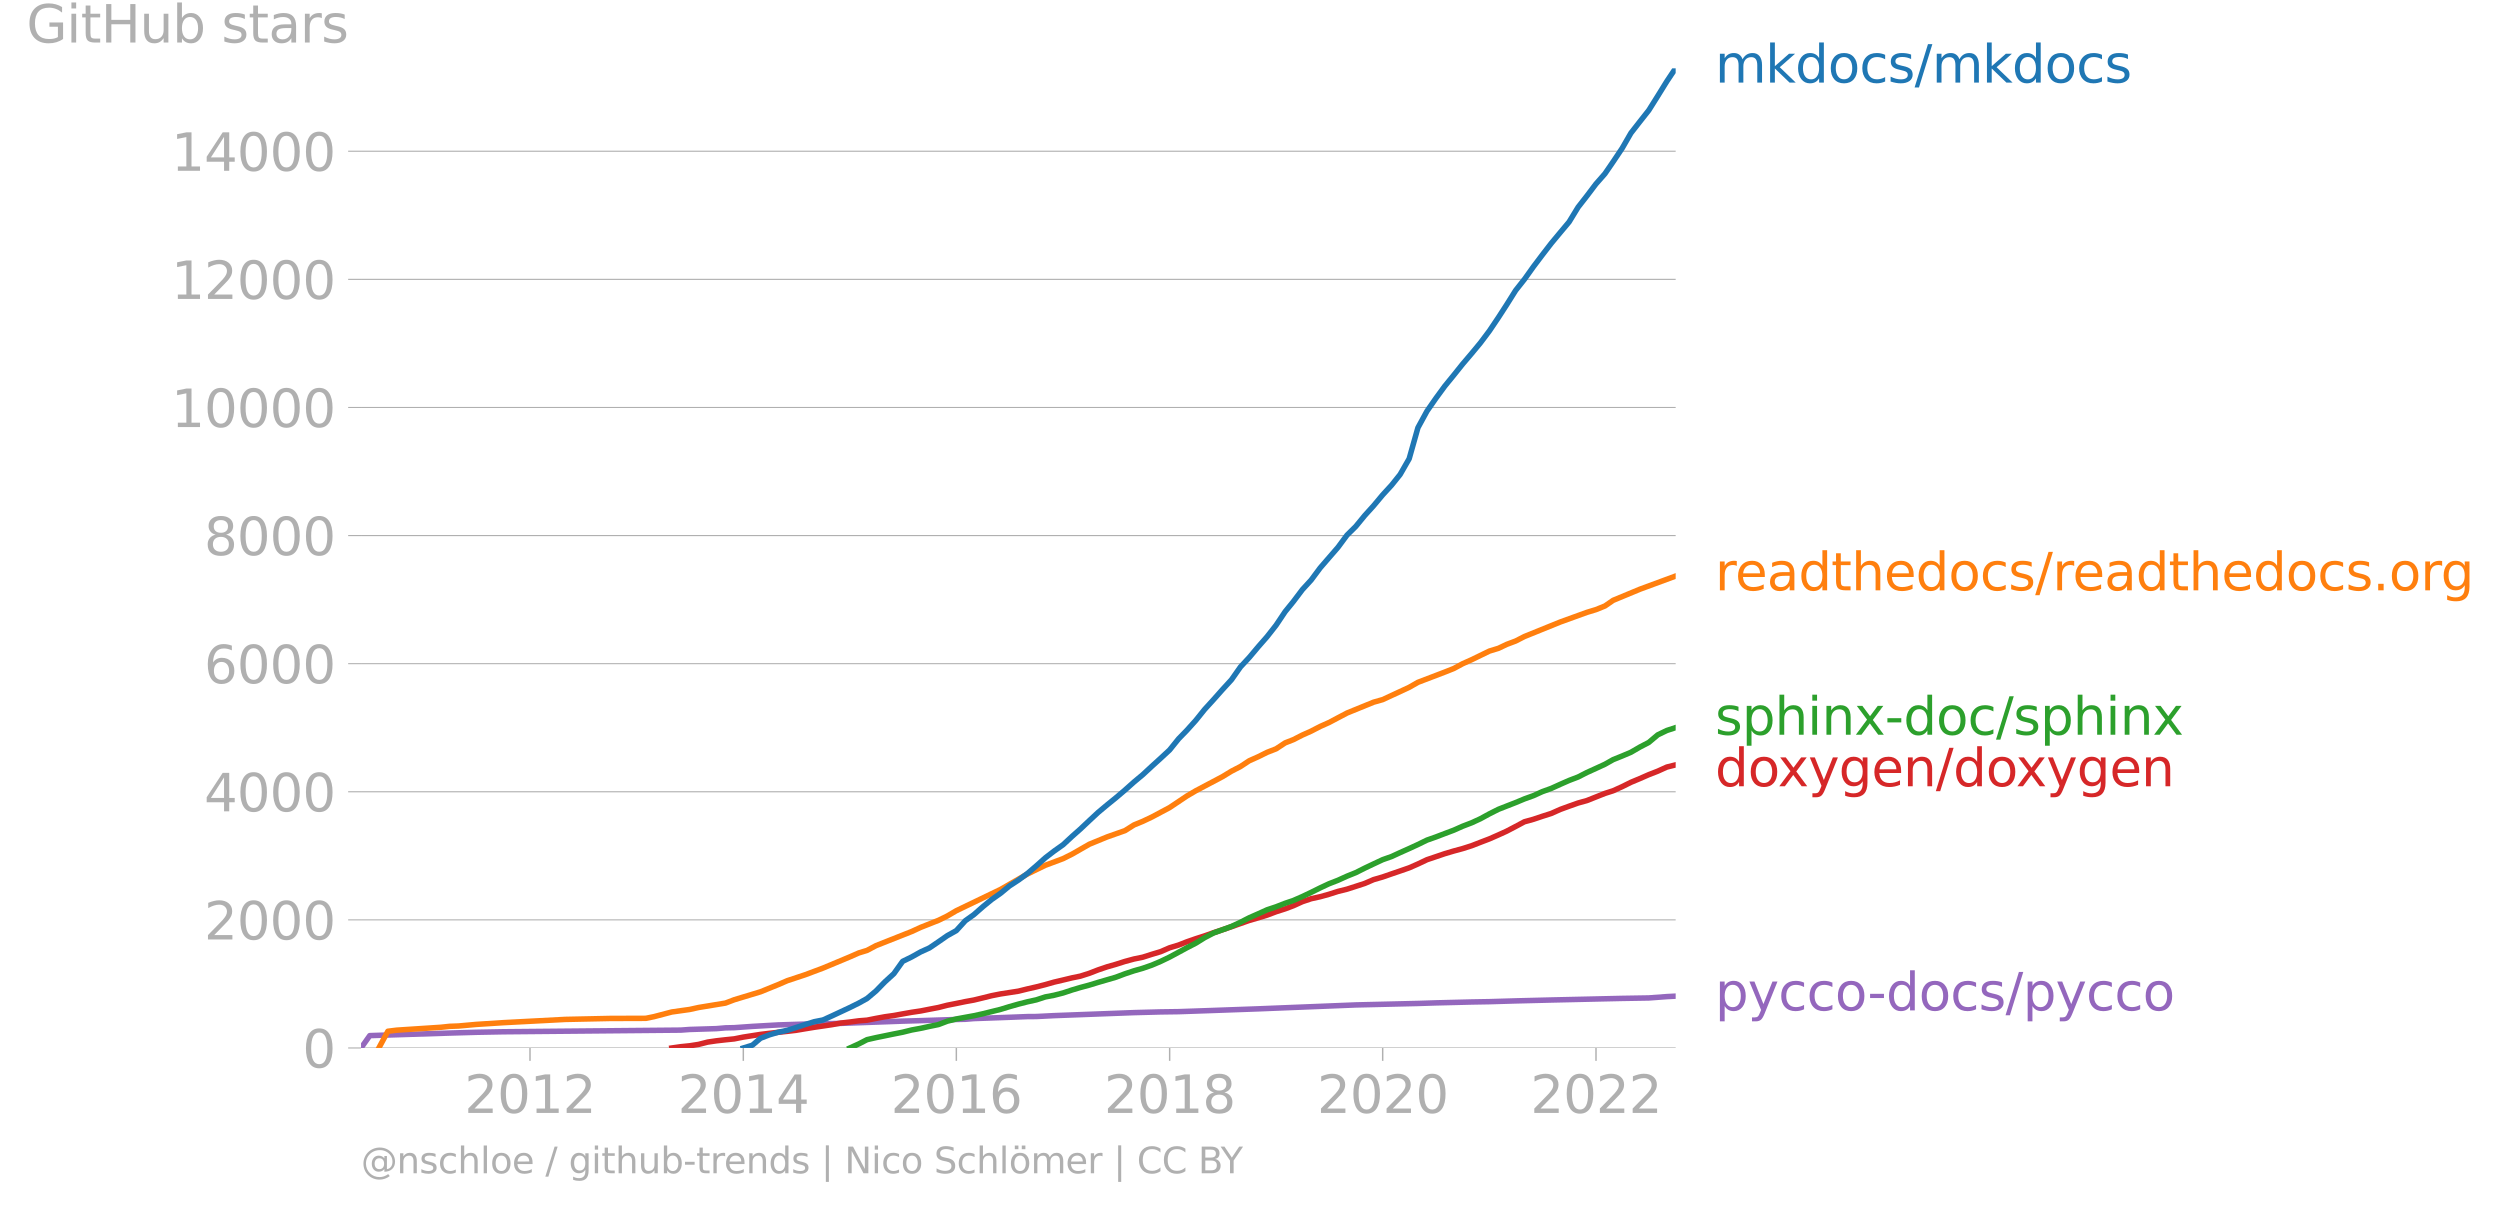 <svg xmlns:xlink="http://www.w3.org/1999/xlink" width="905.495" height="437.613" viewBox="0 0 679.121 328.21" xmlns="http://www.w3.org/2000/svg"><defs><style>*{stroke-linejoin:round;stroke-linecap:butt}</style></defs><g id="figure_1"><path d="M0 328.21h679.121V0H0v328.21z" style="fill:none" id="patch_1"/><g id="axes_1"><path d="M98.073 284.683h357.12V18.57H98.073v266.112z" style="fill:none" id="patch_2"/><g id="matplotlib.axis_1"><g id="xtick_1"><g id="line2d_1"><defs><path id="mf0126741c5" d="M0 0v3.5" style="stroke:#b0b0b0;stroke-width:.4"/></defs><use xlink:href="#mf0126741c5" x="143.972" y="284.683" style="fill:#b0b0b0;stroke:#b0b0b0;stroke-width:.4"/></g><g style="fill:#b0b0b0" transform="matrix(.14 0 0 -.14 126.157 302.32)" id="text_1"><defs><path id="DejaVuSans-32" d="M1228 531h2203V0H469v531q359 372 979 998 621 627 780 809 303 340 423 576 121 236 121 464 0 372-261 606-261 235-680 235-297 0-627-103-329-103-704-313v638q381 153 712 231 332 78 607 78 725 0 1156-363 431-362 431-968 0-288-108-546-107-257-392-607-78-91-497-524-418-433-1181-1211z" transform="scale(.016)"/><path id="DejaVuSans-30" d="M2034 4250q-487 0-733-480-245-479-245-1442 0-959 245-1439 246-480 733-480 491 0 736 480 246 480 246 1439 0 963-246 1442-245 480-736 480zm0 500q785 0 1199-621 414-620 414-1801 0-1178-414-1799Q2819-91 2034-91q-784 0-1198 620-414 621-414 1799 0 1181 414 1801 414 621 1198 621z" transform="scale(.016)"/><path id="DejaVuSans-31" d="M794 531h1031v3560L703 3866v575l1116 225h631V531h1031V0H794v531z" transform="scale(.016)"/></defs><use xlink:href="#DejaVuSans-32"/><use xlink:href="#DejaVuSans-30" x="63.623"/><use xlink:href="#DejaVuSans-31" x="127.246"/><use xlink:href="#DejaVuSans-32" x="190.869"/></g></g><g id="xtick_2"><use xlink:href="#mf0126741c5" x="201.919" y="284.683" style="fill:#b0b0b0;stroke:#b0b0b0;stroke-width:.4" id="line2d_2"/><g style="fill:#b0b0b0" transform="matrix(.14 0 0 -.14 184.104 302.32)" id="text_2"><defs><path id="DejaVuSans-34" d="M2419 4116 825 1625h1594v2491zm-166 550h794V1625h666v-525h-666V0h-628v1100H313v609l1940 2957z" transform="scale(.016)"/></defs><use xlink:href="#DejaVuSans-32"/><use xlink:href="#DejaVuSans-30" x="63.623"/><use xlink:href="#DejaVuSans-31" x="127.246"/><use xlink:href="#DejaVuSans-34" x="190.869"/></g></g><g id="xtick_3"><use xlink:href="#mf0126741c5" x="259.788" y="284.683" style="fill:#b0b0b0;stroke:#b0b0b0;stroke-width:.4" id="line2d_3"/><g style="fill:#b0b0b0" transform="matrix(.14 0 0 -.14 241.973 302.32)" id="text_3"><defs><path id="DejaVuSans-36" d="M2113 2584q-425 0-674-291-248-290-248-796 0-503 248-796 249-292 674-292t673 292q248 293 248 796 0 506-248 796-248 291-673 291zm1253 1979v-575q-238 112-480 171-242 60-480 60-625 0-955-422-329-422-376-1275 184 272 462 417 279 145 613 145 703 0 1111-427 408-426 408-1160 0-719-425-1154Q2819-91 2113-91q-810 0-1238 620-428 621-428 1799 0 1106 525 1764t1409 658q238 0 480-47t505-140z" transform="scale(.016)"/></defs><use xlink:href="#DejaVuSans-32"/><use xlink:href="#DejaVuSans-30" x="63.623"/><use xlink:href="#DejaVuSans-31" x="127.246"/><use xlink:href="#DejaVuSans-36" x="190.869"/></g></g><g id="xtick_4"><use xlink:href="#mf0126741c5" x="317.736" y="284.683" style="fill:#b0b0b0;stroke:#b0b0b0;stroke-width:.4" id="line2d_4"/><g style="fill:#b0b0b0" transform="matrix(.14 0 0 -.14 299.92 302.32)" id="text_4"><defs><path id="DejaVuSans-38" d="M2034 2216q-450 0-708-241-257-241-257-662 0-422 257-663 258-241 708-241t709 242q260 243 260 662 0 421-258 662-257 241-711 241zm-631 268q-406 100-633 378-226 279-226 679 0 559 398 884 399 325 1092 325 697 0 1094-325t397-884q0-400-227-679-226-278-629-378 456-106 710-416 255-309 255-755 0-679-414-1042Q2806-91 2034-91q-771 0-1186 362-414 363-414 1042 0 446 256 755 257 310 713 416zm-231 997q0-362 226-565 227-203 636-203 407 0 636 203 230 203 230 565 0 363-230 566-229 203-636 203-409 0-636-203-226-203-226-566z" transform="scale(.016)"/></defs><use xlink:href="#DejaVuSans-32"/><use xlink:href="#DejaVuSans-30" x="63.623"/><use xlink:href="#DejaVuSans-31" x="127.246"/><use xlink:href="#DejaVuSans-38" x="190.869"/></g></g><g id="xtick_5"><use xlink:href="#mf0126741c5" x="375.604" y="284.683" style="fill:#b0b0b0;stroke:#b0b0b0;stroke-width:.4" id="line2d_5"/><g style="fill:#b0b0b0" transform="matrix(.14 0 0 -.14 357.79 302.32)" id="text_5"><use xlink:href="#DejaVuSans-32"/><use xlink:href="#DejaVuSans-30" x="63.623"/><use xlink:href="#DejaVuSans-32" x="127.246"/><use xlink:href="#DejaVuSans-30" x="190.869"/></g></g><g id="xtick_6"><use xlink:href="#mf0126741c5" x="433.552" y="284.683" style="fill:#b0b0b0;stroke:#b0b0b0;stroke-width:.4" id="line2d_6"/><g style="fill:#b0b0b0" transform="matrix(.14 0 0 -.14 415.737 302.32)" id="text_6"><use xlink:href="#DejaVuSans-32"/><use xlink:href="#DejaVuSans-30" x="63.623"/><use xlink:href="#DejaVuSans-32" x="127.246"/><use xlink:href="#DejaVuSans-32" x="190.869"/></g></g></g><g id="matplotlib.axis_2"><g id="ytick_1"><path d="M98.073 284.683h357.12" clip-path="url(#p7b56546504)" style="fill:none;stroke:#b0b0b0;stroke-width:.3;stroke-linecap:square" id="line2d_7"/><g id="line2d_8"><defs><path id="m618de251b8" d="M0 0h-3.5" style="stroke:#b0b0b0;stroke-width:.3"/></defs><use xlink:href="#m618de251b8" x="98.073" y="284.683" style="fill:#b0b0b0;stroke:#b0b0b0;stroke-width:.3"/></g><use xlink:href="#DejaVuSans-30" style="fill:#b0b0b0" transform="matrix(.14 0 0 -.14 82.166 290.001)" id="text_7"/></g><g id="ytick_2"><path d="M98.073 249.883h357.12" clip-path="url(#p7b56546504)" style="fill:none;stroke:#b0b0b0;stroke-width:.3;stroke-linecap:square" id="line2d_9"/><use xlink:href="#m618de251b8" x="98.073" y="249.883" style="fill:#b0b0b0;stroke:#b0b0b0;stroke-width:.3" id="line2d_10"/><g style="fill:#b0b0b0" transform="matrix(.14 0 0 -.14 55.443 255.202)" id="text_8"><use xlink:href="#DejaVuSans-32"/><use xlink:href="#DejaVuSans-30" x="63.623"/><use xlink:href="#DejaVuSans-30" x="127.246"/><use xlink:href="#DejaVuSans-30" x="190.869"/></g></g><g id="ytick_3"><path d="M98.073 215.084h357.12" clip-path="url(#p7b56546504)" style="fill:none;stroke:#b0b0b0;stroke-width:.3;stroke-linecap:square" id="line2d_11"/><use xlink:href="#m618de251b8" x="98.073" y="215.084" style="fill:#b0b0b0;stroke:#b0b0b0;stroke-width:.3" id="line2d_12"/><g style="fill:#b0b0b0" transform="matrix(.14 0 0 -.14 55.443 220.402)" id="text_9"><use xlink:href="#DejaVuSans-34"/><use xlink:href="#DejaVuSans-30" x="63.623"/><use xlink:href="#DejaVuSans-30" x="127.246"/><use xlink:href="#DejaVuSans-30" x="190.869"/></g></g><g id="ytick_4"><path d="M98.073 180.284h357.12" clip-path="url(#p7b56546504)" style="fill:none;stroke:#b0b0b0;stroke-width:.3;stroke-linecap:square" id="line2d_13"/><use xlink:href="#m618de251b8" x="98.073" y="180.284" style="fill:#b0b0b0;stroke:#b0b0b0;stroke-width:.3" id="line2d_14"/><g style="fill:#b0b0b0" transform="matrix(.14 0 0 -.14 55.443 185.603)" id="text_10"><use xlink:href="#DejaVuSans-36"/><use xlink:href="#DejaVuSans-30" x="63.623"/><use xlink:href="#DejaVuSans-30" x="127.246"/><use xlink:href="#DejaVuSans-30" x="190.869"/></g></g><g id="ytick_5"><path d="M98.073 145.484h357.12" clip-path="url(#p7b56546504)" style="fill:none;stroke:#b0b0b0;stroke-width:.3;stroke-linecap:square" id="line2d_15"/><use xlink:href="#m618de251b8" x="98.073" y="145.484" style="fill:#b0b0b0;stroke:#b0b0b0;stroke-width:.3" id="line2d_16"/><g style="fill:#b0b0b0" transform="matrix(.14 0 0 -.14 55.443 150.803)" id="text_11"><use xlink:href="#DejaVuSans-38"/><use xlink:href="#DejaVuSans-30" x="63.623"/><use xlink:href="#DejaVuSans-30" x="127.246"/><use xlink:href="#DejaVuSans-30" x="190.869"/></g></g><g id="ytick_6"><path d="M98.073 110.685h357.12" clip-path="url(#p7b56546504)" style="fill:none;stroke:#b0b0b0;stroke-width:.3;stroke-linecap:square" id="line2d_17"/><use xlink:href="#m618de251b8" x="98.073" y="110.685" style="fill:#b0b0b0;stroke:#b0b0b0;stroke-width:.3" id="line2d_18"/><g style="fill:#b0b0b0" transform="matrix(.14 0 0 -.14 46.536 116.004)" id="text_12"><use xlink:href="#DejaVuSans-31"/><use xlink:href="#DejaVuSans-30" x="63.623"/><use xlink:href="#DejaVuSans-30" x="127.246"/><use xlink:href="#DejaVuSans-30" x="190.869"/><use xlink:href="#DejaVuSans-30" x="254.492"/></g></g><g id="ytick_7"><path d="M98.073 75.885h357.12" clip-path="url(#p7b56546504)" style="fill:none;stroke:#b0b0b0;stroke-width:.3;stroke-linecap:square" id="line2d_19"/><use xlink:href="#m618de251b8" x="98.073" y="75.885" style="fill:#b0b0b0;stroke:#b0b0b0;stroke-width:.3" id="line2d_20"/><g style="fill:#b0b0b0" transform="matrix(.14 0 0 -.14 46.536 81.204)" id="text_13"><use xlink:href="#DejaVuSans-31"/><use xlink:href="#DejaVuSans-32" x="63.623"/><use xlink:href="#DejaVuSans-30" x="127.246"/><use xlink:href="#DejaVuSans-30" x="190.869"/><use xlink:href="#DejaVuSans-30" x="254.492"/></g></g><g id="ytick_8"><path d="M98.073 41.086h357.12" clip-path="url(#p7b56546504)" style="fill:none;stroke:#b0b0b0;stroke-width:.3;stroke-linecap:square" id="line2d_21"/><use xlink:href="#m618de251b8" x="98.073" y="41.086" style="fill:#b0b0b0;stroke:#b0b0b0;stroke-width:.3" id="line2d_22"/><g style="fill:#b0b0b0" transform="matrix(.14 0 0 -.14 46.536 46.405)" id="text_14"><use xlink:href="#DejaVuSans-31"/><use xlink:href="#DejaVuSans-34" x="63.623"/><use xlink:href="#DejaVuSans-30" x="127.246"/><use xlink:href="#DejaVuSans-30" x="190.869"/><use xlink:href="#DejaVuSans-30" x="254.492"/></g></g><g style="fill:#b0b0b0" transform="matrix(.14 0 0 -.14 7.2 11.563)" id="text_15"><defs><path id="DejaVuSans-47" d="M3809 666v1253H2778v519h1656V434q-365-259-806-392-440-133-940-133-1094 0-1712 639-617 640-617 1780 0 1144 617 1783 618 639 1712 639 456 0 867-113 411-112 758-331v-672q-350 297-744 447t-828 150q-857 0-1287-478-429-478-429-1425 0-944 429-1422 430-478 1287-478 334 0 596 58 263 58 472 180z" transform="scale(.016)"/><path id="DejaVuSans-69" d="M603 3500h575V0H603v3500zm0 1363h575v-729H603v729z" transform="scale(.016)"/><path id="DejaVuSans-74" d="M1172 4494v-994h1184v-447H1172V1153q0-428 117-550t477-122h590V0h-590q-666 0-919 248-253 249-253 905v1900H172v447h422v994h578z" transform="scale(.016)"/><path id="DejaVuSans-48" d="M628 4666h631V2753h2294v1913h631V0h-631v2222H1259V0H628v4666z" transform="scale(.016)"/><path id="DejaVuSans-75" d="M544 1381v2119h575V1403q0-497 193-746 194-248 582-248 465 0 735 297 271 297 271 810v1984h575V0h-575v538q-209-319-486-474-276-155-642-155-603 0-916 375-312 375-312 1097zm1447 2203z" transform="scale(.016)"/><path id="DejaVuSans-62" d="M3116 1747q0 634-261 995t-717 361q-457 0-718-361t-261-995q0-634 261-995t718-361q456 0 717 361t261 995zM1159 2969q182 312 458 463 277 152 661 152 638 0 1036-506 399-506 399-1331T3314 415Q2916-91 2278-91q-384 0-661 152-276 152-458 464V0H581v4863h578V2969z" transform="scale(.016)"/><path id="DejaVuSans-73" d="M2834 3397v-544q-243 125-506 187-262 63-544 63-428 0-642-131t-214-394q0-200 153-314t616-217l197-44q612-131 870-370t258-667q0-488-386-773Q2250-91 1575-91q-281 0-586 55T347 128v594q319-166 628-249 309-82 613-82 406 0 624 139 219 139 219 392 0 234-158 359-157 125-692 241l-200 47q-534 112-772 345-237 233-237 639 0 494 350 762 350 269 994 269 318 0 599-47 282-46 519-140z" transform="scale(.016)"/><path id="DejaVuSans-61" d="M2194 1759q-697 0-966-159t-269-544q0-306 202-486 202-179 548-179 479 0 768 339t289 901v128h-572zm1147 238V0h-575v531q-197-318-491-470T1556-91q-537 0-855 302-317 302-317 808 0 590 395 890 396 300 1180 300h807v57q0 397-261 614t-733 217q-300 0-585-72-284-72-546-216v532q315 122 612 182 297 61 578 61 760 0 1135-394 375-393 375-1193z" transform="scale(.016)"/><path id="DejaVuSans-72" d="M2631 2963q-97 56-211 82-114 27-251 27-488 0-749-317t-261-911V0H581v3500h578v-544q182 319 472 473 291 155 707 155 59 0 131-8 72-7 159-23l3-590z" transform="scale(.016)"/></defs><use xlink:href="#DejaVuSans-47"/><use xlink:href="#DejaVuSans-69" x="77.49"/><use xlink:href="#DejaVuSans-74" x="105.273"/><use xlink:href="#DejaVuSans-48" x="144.482"/><use xlink:href="#DejaVuSans-75" x="219.678"/><use xlink:href="#DejaVuSans-62" x="283.057"/><use xlink:href="#DejaVuSans-20" x="346.533"/><use xlink:href="#DejaVuSans-73" x="378.32"/><use xlink:href="#DejaVuSans-74" x="430.42"/><use xlink:href="#DejaVuSans-61" x="469.629"/><use xlink:href="#DejaVuSans-72" x="530.908"/><use xlink:href="#DejaVuSans-73" x="572.021"/></g></g><path d="m98.073 284.683 2.378-3.359 21.72-.696 7.215-.208 7.293-.14 48.276-.452 2.378-.174 7.293-.226 2.458-.209 2.378-.052 4.915-.348 7.055-.4 7.293-.227 9.671-.19 16.806-.61 4.915-.14 4.835-.156 4.836-.156 2.457-.053 2.3-.19 9.67-.349 4.915-.191 2.378-.018 4.836-.243 21.72-.818 7.214-.191 4.915-.07 7.055-.244 14.586-.522 26.477-1.061 16.885-.4 4.836-.157 9.75-.243 4.836-.087 7.134-.21 9.671-.243 19.263-.435 7.214-.122 4.915-.365 2.378-.122h0" clip-path="url(#p7b56546504)" style="fill:none;stroke:#9467bd;stroke-width:1.5;stroke-linecap:square" id="line2d_23"/><path d="m182.498 284.683 2.457-.348 2.378-.244 2.458-.383 2.457-.626 2.378-.348 2.458-.279 2.378-.243 2.457-.487 2.458-.383 2.22-.348 2.457-.296 2.378-.278 2.457-.261 2.379-.279 2.457-.417 2.457-.4 2.379-.349 2.457-.365 2.378-.435 2.458-.278 2.457-.33 2.22-.175 2.457-.487 2.378-.435 2.458-.348 2.378-.435 2.457-.435 2.458-.365 2.378-.47 2.457-.47 2.378-.61 2.458-.486 2.457-.505 2.3-.417 2.457-.592 2.378-.592 2.457-.487 2.378-.365 2.458-.383 2.457-.609 2.378-.54 2.458-.626 2.378-.678 2.457-.575 2.458-.591 2.22-.453 2.457-.783 2.378-.922 2.457-.835 2.379-.678 2.457-.783 2.457-.662 2.379-.487 2.457-.783 2.378-.713 2.458-1.062 2.457-.748 2.22-.87 2.457-.852 2.378-.766 2.458-.87 2.378-.783 2.457-.835 2.458-.87 2.378-.835 2.457-.714 2.378-.73 2.458-.923 2.457-.783 2.22-.835 2.457-1.113 2.378-.8 2.458-.54 2.378-.661 2.458-.783 2.457-.61 2.378-.765 2.458-.8 2.378-1.027 2.457-.713 2.458-.853 2.298-.783 2.458-.853 2.378-1.044 2.457-1.165 2.379-.8 2.457-.836 2.457-.73 2.379-.644 2.457-.783 2.378-.923 2.458-.94 2.457-1.078 2.22-1.01 2.457-1.287 2.378-1.27 2.458-.679 2.378-.8 2.457-.783 2.458-1.096 2.378-.87 2.457-.87 2.378-.661 2.458-.975 2.457-.974 2.22-.713 2.457-1.114 2.379-1.183 2.457-1.027 2.378-1.044 2.458-.957 2.457-1.113 2.378-.592" clip-path="url(#p7b56546504)" style="fill:none;stroke:#d62728;stroke-width:1.5;stroke-linecap:square" id="line2d_24"/><path d="m230.854 284.683 2.457-1.114 2.22-1.148 2.457-.557 2.378-.487 2.458-.505 2.378-.47 2.457-.609 2.458-.452 2.378-.522 2.457-.505 2.378-.905 2.458-.609 2.457-.452 2.3-.417 2.457-.54 2.378-.591 2.457-.61 2.378-.73 2.458-.696 2.457-.627 2.378-.522 2.458-.8 2.378-.452 2.457-.627 2.458-.818 2.22-.66 2.457-.662 2.378-.73 2.457-.714 2.379-.696 2.457-.922 2.457-.818 2.379-.679 2.457-.852 2.378-1.01 2.458-1.183 2.457-1.322 2.22-1.2 2.457-1.27 2.378-1.48 2.458-1.287 2.378-.853 2.457-.905 2.458-1.148 2.378-1.218 2.457-1.079 2.378-1.079 2.458-.817 2.457-.957 2.22-.749 2.457-1.078 2.378-1.131 2.458-1.218 2.378-1.114 2.458-.957 2.457-1.114 2.378-.957 2.458-1.235 2.378-1.13 2.457-1.15 2.458-.87 2.298-1.06 2.458-1.097 2.378-1.096 2.457-1.2 2.379-.836 2.457-.94 2.457-.922 2.379-1.061 2.457-.94 2.378-1.096 2.458-1.34 2.457-1.235 2.22-.87 2.457-.957 2.378-.992 2.458-.887 2.378-1.079 2.457-.887 2.458-1.114 2.378-1.044 2.457-.94 2.378-1.217 2.458-1.114 2.457-1.131 2.22-1.253 2.457-.992 2.379-1.009 2.457-1.427 2.378-1.235 2.458-2.07 2.457-1.184 2.378-.783" clip-path="url(#p7b56546504)" style="fill:none;stroke:#2ca02c;stroke-width:1.5;stroke-linecap:square" id="line2d_25"/><g style="fill:#1f77b4" transform="matrix(.14 0 0 -.14 465.907 22.434)" id="text_16"><defs><path id="DejaVuSans-6d" d="M3328 2828q216 388 516 572t706 184q547 0 844-383 297-382 297-1088V0h-578v2094q0 503-179 746-178 244-543 244-447 0-707-297-259-296-259-809V0h-578v2094q0 506-178 748t-550 242q-441 0-701-298-259-298-259-808V0H581v3500h578v-544q197 322 472 475t653 153q382 0 649-194 267-193 395-562z" transform="scale(.016)"/><path id="DejaVuSans-6b" d="M581 4863h578V1991l1716 1509h734L1753 1863 3688 0h-750L1159 1709V0H581v4863z" transform="scale(.016)"/><path id="DejaVuSans-64" d="M2906 2969v1894h575V0h-575v525q-181-312-458-464-276-152-664-152-634 0-1033 506-398 507-398 1332t398 1331q399 506 1033 506 388 0 664-152 277-151 458-463zM947 1747q0-634 261-995t717-361q456 0 718 361 263 361 263 995t-263 995q-262 361-718 361t-717-361q-261-361-261-995z" transform="scale(.016)"/><path id="DejaVuSans-6f" d="M1959 3097q-462 0-731-361t-269-989q0-628 267-989 268-361 733-361 460 0 728 362 269 363 269 988 0 622-269 986-268 364-728 364zm0 487q750 0 1178-488 429-487 429-1349 0-859-429-1349Q2709-91 1959-91q-753 0-1180 489-426 490-426 1349 0 862 426 1349 427 488 1180 488z" transform="scale(.016)"/><path id="DejaVuSans-63" d="M3122 3366v-538q-244 135-489 202t-495 67q-560 0-870-355-309-354-309-995t309-996q310-354 870-354 250 0 495 67t489 202V134Q2881 22 2623-34q-257-57-548-57-791 0-1257 497-465 497-465 1341 0 856 470 1346 471 491 1290 491 265 0 518-55 253-54 491-163z" transform="scale(.016)"/><path id="DejaVuSans-2f" d="M1625 4666h531L531-594H0l1625 5260z" transform="scale(.016)"/></defs><use xlink:href="#DejaVuSans-6d"/><use xlink:href="#DejaVuSans-6b" x="97.412"/><use xlink:href="#DejaVuSans-64" x="155.322"/><use xlink:href="#DejaVuSans-6f" x="218.799"/><use xlink:href="#DejaVuSans-63" x="279.98"/><use xlink:href="#DejaVuSans-73" x="334.961"/><use xlink:href="#DejaVuSans-2f" x="387.061"/><use xlink:href="#DejaVuSans-6d" x="420.752"/><use xlink:href="#DejaVuSans-6b" x="518.164"/><use xlink:href="#DejaVuSans-64" x="576.074"/><use xlink:href="#DejaVuSans-6f" x="639.551"/><use xlink:href="#DejaVuSans-63" x="700.732"/><use xlink:href="#DejaVuSans-73" x="755.713"/></g><g style="fill:#ff7f0e" transform="matrix(.14 0 0 -.14 465.907 160.362)" id="text_17"><defs><path id="DejaVuSans-65" d="M3597 1894v-281H953q38-594 358-905t892-311q331 0 642 81t618 244V178Q3153 47 2828-22t-659-69q-838 0-1327 487-489 488-489 1320 0 859 464 1363 464 505 1252 505 706 0 1117-455 411-454 411-1235zm-575 169q-6 471-264 752-258 282-683 282-481 0-770-272t-333-766l2050 4z" transform="scale(.016)"/><path id="DejaVuSans-68" d="M3513 2113V0h-575v2094q0 497-194 743-194 247-581 247-466 0-735-297-269-296-269-809V0H581v4863h578V2956q207 316 486 472 280 156 646 156 603 0 912-373 310-373 310-1098z" transform="scale(.016)"/><path id="DejaVuSans-2e" d="M684 794h660V0H684v794z" transform="scale(.016)"/><path id="DejaVuSans-67" d="M2906 1791q0 625-258 968-257 344-723 344-462 0-720-344-258-343-258-968 0-622 258-966t720-344q466 0 723 344 258 344 258 966zm575-1357q0-893-397-1329-396-436-1215-436-303 0-572 45t-522 139v559q253-137 500-202 247-66 503-66 566 0 847 295t281 892v285q-178-310-456-463T1784 0Q1141 0 747 490 353 981 353 1791q0 812 394 1302 394 491 1037 491 388 0 666-153t456-462v531h575V434z" transform="scale(.016)"/></defs><use xlink:href="#DejaVuSans-72"/><use xlink:href="#DejaVuSans-65" x="38.863"/><use xlink:href="#DejaVuSans-61" x="100.387"/><use xlink:href="#DejaVuSans-64" x="161.666"/><use xlink:href="#DejaVuSans-74" x="225.143"/><use xlink:href="#DejaVuSans-68" x="264.352"/><use xlink:href="#DejaVuSans-65" x="327.73"/><use xlink:href="#DejaVuSans-64" x="389.254"/><use xlink:href="#DejaVuSans-6f" x="452.73"/><use xlink:href="#DejaVuSans-63" x="513.912"/><use xlink:href="#DejaVuSans-73" x="568.893"/><use xlink:href="#DejaVuSans-2f" x="620.992"/><use xlink:href="#DejaVuSans-72" x="654.684"/><use xlink:href="#DejaVuSans-65" x="693.547"/><use xlink:href="#DejaVuSans-61" x="755.07"/><use xlink:href="#DejaVuSans-64" x="816.35"/><use xlink:href="#DejaVuSans-74" x="879.826"/><use xlink:href="#DejaVuSans-68" x="919.035"/><use xlink:href="#DejaVuSans-65" x="982.414"/><use xlink:href="#DejaVuSans-64" x="1043.938"/><use xlink:href="#DejaVuSans-6f" x="1107.414"/><use xlink:href="#DejaVuSans-63" x="1168.596"/><use xlink:href="#DejaVuSans-73" x="1223.576"/><use xlink:href="#DejaVuSans-2e" x="1275.676"/><use xlink:href="#DejaVuSans-6f" x="1307.463"/><use xlink:href="#DejaVuSans-72" x="1368.645"/><use xlink:href="#DejaVuSans-67" x="1408.008"/></g><g style="fill:#2ca02c" transform="matrix(.14 0 0 -.14 465.907 199.593)" id="text_18"><defs><path id="DejaVuSans-70" d="M1159 525v-1856H581v4831h578v-531q182 312 458 463 277 152 661 152 638 0 1036-506 399-506 399-1331T3314 415Q2916-91 2278-91q-384 0-661 152-276 152-458 464zm1957 1222q0 634-261 995t-717 361q-457 0-718-361t-261-995q0-634 261-995t718-361q456 0 717 361t261 995z" transform="scale(.016)"/><path id="DejaVuSans-6e" d="M3513 2113V0h-575v2094q0 497-194 743-194 247-581 247-466 0-735-297-269-296-269-809V0H581v3500h578v-544q207 316 486 472 280 156 646 156 603 0 912-373 310-373 310-1098z" transform="scale(.016)"/><path id="DejaVuSans-78" d="M3513 3500 2247 1797 3578 0h-678L1881 1375 863 0H184l1360 1831L300 3500h678l928-1247 928 1247h679z" transform="scale(.016)"/><path id="DejaVuSans-2d" d="M313 2009h1684v-512H313v512z" transform="scale(.016)"/></defs><use xlink:href="#DejaVuSans-73"/><use xlink:href="#DejaVuSans-70" x="52.1"/><use xlink:href="#DejaVuSans-68" x="115.576"/><use xlink:href="#DejaVuSans-69" x="178.955"/><use xlink:href="#DejaVuSans-6e" x="206.738"/><use xlink:href="#DejaVuSans-78" x="270.117"/><use xlink:href="#DejaVuSans-2d" x="329.297"/><use xlink:href="#DejaVuSans-64" x="365.381"/><use xlink:href="#DejaVuSans-6f" x="428.857"/><use xlink:href="#DejaVuSans-63" x="490.039"/><use xlink:href="#DejaVuSans-2f" x="545.02"/><use xlink:href="#DejaVuSans-73" x="578.711"/><use xlink:href="#DejaVuSans-70" x="630.811"/><use xlink:href="#DejaVuSans-68" x="694.287"/><use xlink:href="#DejaVuSans-69" x="757.666"/><use xlink:href="#DejaVuSans-6e" x="785.449"/><use xlink:href="#DejaVuSans-78" x="848.828"/></g><g style="fill:#d62728" transform="matrix(.14 0 0 -.14 465.907 213.593)" id="text_19"><defs><path id="DejaVuSans-79" d="M2059-325q-243-625-475-815-231-191-618-191H506v481h338q237 0 368 113 132 112 291 531l103 262L191 3500h609L1894 763l1094 2737h609L2059-325z" transform="scale(.016)"/></defs><use xlink:href="#DejaVuSans-64"/><use xlink:href="#DejaVuSans-6f" x="63.477"/><use xlink:href="#DejaVuSans-78" x="121.533"/><use xlink:href="#DejaVuSans-79" x="180.713"/><use xlink:href="#DejaVuSans-67" x="239.893"/><use xlink:href="#DejaVuSans-65" x="303.369"/><use xlink:href="#DejaVuSans-6e" x="364.893"/><use xlink:href="#DejaVuSans-2f" x="428.271"/><use xlink:href="#DejaVuSans-64" x="461.963"/><use xlink:href="#DejaVuSans-6f" x="525.439"/><use xlink:href="#DejaVuSans-78" x="583.496"/><use xlink:href="#DejaVuSans-79" x="642.676"/><use xlink:href="#DejaVuSans-67" x="701.855"/><use xlink:href="#DejaVuSans-65" x="765.332"/><use xlink:href="#DejaVuSans-6e" x="826.855"/></g><g style="fill:#9467bd" transform="matrix(.14 0 0 -.14 465.907 274.47)" id="text_20"><use xlink:href="#DejaVuSans-70"/><use xlink:href="#DejaVuSans-79" x="63.477"/><use xlink:href="#DejaVuSans-63" x="122.656"/><use xlink:href="#DejaVuSans-63" x="177.637"/><use xlink:href="#DejaVuSans-6f" x="232.617"/><use xlink:href="#DejaVuSans-2d" x="295.674"/><use xlink:href="#DejaVuSans-64" x="331.758"/><use xlink:href="#DejaVuSans-6f" x="395.234"/><use xlink:href="#DejaVuSans-63" x="456.416"/><use xlink:href="#DejaVuSans-73" x="511.396"/><use xlink:href="#DejaVuSans-2f" x="563.496"/><use xlink:href="#DejaVuSans-70" x="597.188"/><use xlink:href="#DejaVuSans-79" x="660.664"/><use xlink:href="#DejaVuSans-63" x="719.844"/><use xlink:href="#DejaVuSans-63" x="774.824"/><use xlink:href="#DejaVuSans-6f" x="829.805"/></g><g style="fill:#b0b0b0" transform="matrix(.097 0 0 -.097 98.073 318.719)" id="text_21"><defs><path id="DejaVuSans-40" d="M2381 1678q0-447 222-702 222-254 610-254 384 0 604 256 221 256 221 700 0 438-225 695-225 258-607 258-378 0-602-256-223-256-223-697zm1703-934q-187-241-429-355t-564-114q-538 0-874 389t-336 1014q0 625 337 1015 338 391 873 391 322 0 565-117 244-117 428-354v409h447V722q457 69 714 417 258 349 258 902 0 334-99 628-98 294-298 544-325 409-792 626t-1017 217q-384 0-738-102-353-101-653-301-490-319-767-836-276-517-276-1120 0-497 179-932 180-434 521-765 328-325 759-495 431-171 922-171 403 0 792 136t714 389l281-347q-390-303-851-464t-936-161q-578 0-1091 205-512 205-912 595Q841 78 631 592q-209 514-209 1105 0 569 212 1084 213 516 607 907 403 396 931 607t1119 211q662 0 1229-272 568-271 952-771 234-307 357-666 124-359 124-744 0-822-497-1297T4084 263v481z" transform="scale(.016)"/><path id="DejaVuSans-6c" d="M603 4863h575V0H603v4863z" transform="scale(.016)"/><path id="DejaVuSans-7c" d="M1344 4891v-6400H813v6400h531z" transform="scale(.016)"/><path id="DejaVuSans-4e" d="M628 4666h850L3547 763v3903h612V0h-850L1241 3903V0H628v4666z" transform="scale(.016)"/><path id="DejaVuSans-53" d="M3425 4513v-616q-359 172-678 256-319 85-616 85-515 0-795-200t-280-569q0-310 186-468 186-157 705-254l381-78q706-135 1042-474t336-907q0-679-455-1029Q2797-91 1919-91q-331 0-705 75-373 75-773 222v650q384-215 753-325 369-109 725-109 540 0 834 212 294 213 294 607 0 343-211 537t-692 291l-385 75q-706 140-1022 440-315 300-315 835 0 619 436 975t1201 356q329 0 669-60 341-59 697-177z" transform="scale(.016)"/><path id="DejaVuSans-f6" d="M1959 3097q-462 0-731-361t-269-989q0-628 267-989 268-361 733-361 460 0 728 362 269 363 269 988 0 622-269 986-268 364-728 364zm0 487q750 0 1178-488 429-487 429-1349 0-859-429-1349Q2709-91 1959-91q-753 0-1180 489-426 490-426 1349 0 862 426 1349 427 488 1180 488zm295 1266h634v-631h-634v631zm-1222 0h634v-631h-634v631z" transform="scale(.016)"/><path id="DejaVuSans-43" d="M4122 4306v-665q-319 297-680 443-361 147-767 147-800 0-1225-489t-425-1414q0-922 425-1411t1225-489q406 0 767 147t680 444V359q-331-225-702-338-370-112-782-112-1060 0-1670 648-609 649-609 1771 0 1125 609 1773 610 649 1670 649 418 0 788-111 371-111 696-333z" transform="scale(.016)"/><path id="DejaVuSans-42" d="M1259 2228V519h1013q509 0 754 211 246 211 246 645 0 438-246 645-245 208-754 208H1259zm0 1919V2741h935q462 0 688 173 227 174 227 530 0 353-227 528-226 175-688 175h-935zm-631 519h1613q722 0 1112-300 391-300 391-853 0-429-200-682t-588-315q466-100 724-418 258-317 258-792 0-625-425-966Q3088 0 2303 0H628v4666z" transform="scale(.016)"/><path id="DejaVuSans-59" d="M-13 4666h679l1293-1919 1285 1919h678L2272 2222V0h-634v2222L-13 4666z" transform="scale(.016)"/></defs><use xlink:href="#DejaVuSans-40"/><use xlink:href="#DejaVuSans-6e" x="100"/><use xlink:href="#DejaVuSans-73" x="163.379"/><use xlink:href="#DejaVuSans-63" x="215.479"/><use xlink:href="#DejaVuSans-68" x="270.459"/><use xlink:href="#DejaVuSans-6c" x="333.838"/><use xlink:href="#DejaVuSans-6f" x="361.621"/><use xlink:href="#DejaVuSans-65" x="422.803"/><use xlink:href="#DejaVuSans-20" x="484.326"/><use xlink:href="#DejaVuSans-2f" x="516.113"/><use xlink:href="#DejaVuSans-20" x="549.805"/><use xlink:href="#DejaVuSans-67" x="581.592"/><use xlink:href="#DejaVuSans-69" x="645.068"/><use xlink:href="#DejaVuSans-74" x="672.852"/><use xlink:href="#DejaVuSans-68" x="712.061"/><use xlink:href="#DejaVuSans-75" x="775.439"/><use xlink:href="#DejaVuSans-62" x="838.818"/><use xlink:href="#DejaVuSans-2d" x="902.295"/><use xlink:href="#DejaVuSans-74" x="938.379"/><use xlink:href="#DejaVuSans-72" x="977.588"/><use xlink:href="#DejaVuSans-65" x="1016.451"/><use xlink:href="#DejaVuSans-6e" x="1077.975"/><use xlink:href="#DejaVuSans-64" x="1141.354"/><use xlink:href="#DejaVuSans-73" x="1204.83"/><use xlink:href="#DejaVuSans-20" x="1256.93"/><use xlink:href="#DejaVuSans-7c" x="1288.717"/><use xlink:href="#DejaVuSans-20" x="1322.408"/><use xlink:href="#DejaVuSans-4e" x="1354.195"/><use xlink:href="#DejaVuSans-69" x="1429"/><use xlink:href="#DejaVuSans-63" x="1456.783"/><use xlink:href="#DejaVuSans-6f" x="1511.764"/><use xlink:href="#DejaVuSans-20" x="1572.945"/><use xlink:href="#DejaVuSans-53" x="1604.732"/><use xlink:href="#DejaVuSans-63" x="1668.209"/><use xlink:href="#DejaVuSans-68" x="1723.189"/><use xlink:href="#DejaVuSans-6c" x="1786.568"/><use xlink:href="#DejaVuSans-f6" x="1814.352"/><use xlink:href="#DejaVuSans-6d" x="1875.533"/><use xlink:href="#DejaVuSans-65" x="1972.945"/><use xlink:href="#DejaVuSans-72" x="2034.469"/><use xlink:href="#DejaVuSans-20" x="2075.582"/><use xlink:href="#DejaVuSans-7c" x="2107.369"/><use xlink:href="#DejaVuSans-20" x="2141.061"/><use xlink:href="#DejaVuSans-43" x="2172.848"/><use xlink:href="#DejaVuSans-43" x="2242.672"/><use xlink:href="#DejaVuSans-20" x="2312.496"/><use xlink:href="#DejaVuSans-42" x="2344.283"/><use xlink:href="#DejaVuSans-59" x="2407.387"/></g><path d="m102.909 284.683 2.457-4.542 2.378-.296 11.97-.783 2.458-.26 2.378-.088 4.836-.435 7.293-.47 16.884-.887 12.13-.26 9.75-.035 2.22-.453 4.835-1.27 4.835-.679 2.458-.54 7.293-1.2 2.378-.904 7.134-2.158 4.836-1.966 2.457-1.062 4.836-1.6 4.836-1.81 7.293-3.045 2.457-1.079 2.22-.678 2.457-1.305 9.671-3.828 2.458-1.131 4.835-1.914 2.378-1.166 2.458-1.444 12.05-5.794 7.292-4.194 4.836-2.349 4.835-1.81 2.458-1.234 4.677-2.68 4.835-1.984 4.836-1.705 2.457-1.548 2.379-.975 2.457-1.166 4.836-2.575 4.677-3.132 2.457-1.444 7.214-3.81 2.457-1.497 2.458-1.27 2.378-1.566 2.457-1.096 2.378-1.183 2.458-.957 2.457-1.618 2.22-.87 2.457-1.253 2.378-1.062 2.458-1.27 2.378-1.061 4.915-2.593 7.214-2.94 2.457-.696 7.214-3.341 2.378-1.357 7.293-2.784 2.457-.975 2.379-1.287 2.457-1.096 4.836-2.35 2.457-.748 2.22-1.06 2.457-.923 2.378-1.218 9.75-3.95 7.214-2.61 2.458-.748 2.457-.992 2.22-1.531 7.293-3.028 9.671-3.566h0" clip-path="url(#p7b56546504)" style="fill:none;stroke:#ff7f0e;stroke-width:1.5;stroke-linecap:square" id="line2d_26"/><path d="m201.92 284.683 2.457-.749 2.22-1.896 2.457-.94 2.378-.696 2.457-.522 2.379-.765 2.457-.8 2.457-.766 2.379-.47 2.457-1.114 2.378-1.113 2.458-1.149 2.457-1.218 2.22-1.235 2.457-2.07 2.378-2.437 2.458-2.244 2.378-3.34 2.457-1.201 2.458-1.375 2.378-1.079 2.457-1.67 2.378-1.653 2.458-1.375 2.457-2.697 2.3-1.635 2.457-2.158 2.378-1.949 2.457-1.722 2.378-1.966 2.458-1.601 2.457-1.81 2.378-2.036 2.458-2.192 2.378-1.827 2.457-1.74 2.458-2.28 2.22-1.965 2.457-2.315 2.378-2.21 2.457-2.053 2.379-1.93 2.457-2.089 2.457-2.192 2.379-1.984 2.457-2.28 2.378-2.157 2.458-2.28 2.457-3.044 2.22-2.28 2.457-2.731 2.378-2.958 2.458-2.697 2.378-2.68 2.457-2.68 2.458-3.497 2.378-2.557 2.457-2.924 2.378-2.714 2.458-3.132 2.457-3.671 2.22-2.732 2.457-3.254 2.378-2.592 2.458-3.306 2.378-2.75 2.458-2.836 2.457-3.323 2.378-2.349 2.458-2.993 2.378-2.627 2.457-2.94 2.458-2.68 2.298-2.871 2.458-4.28 2.378-8.422 2.457-4.506 2.379-3.428 2.457-3.358 2.457-3.01 2.379-2.976 2.457-2.888 2.378-2.871 2.458-3.271 2.457-3.654 2.22-3.428 2.457-3.915 2.378-3.01 2.458-3.445 2.378-3.15 2.457-3.184 2.458-2.958 2.378-2.836 2.457-4.02 2.378-3.044 2.458-3.254 2.457-2.801 2.22-3.237 2.457-3.671 2.379-4.124 2.457-3.15 2.378-3.01 2.458-3.914 2.457-3.967 2.378-3.567" clip-path="url(#p7b56546504)" style="fill:none;stroke:#1f77b4;stroke-width:1.5;stroke-linecap:square" id="line2d_27"/></g></g><defs><clipPath id="p7b56546504"><path d="M98.073 18.571h357.12v266.112H98.073z"/></clipPath></defs></svg>